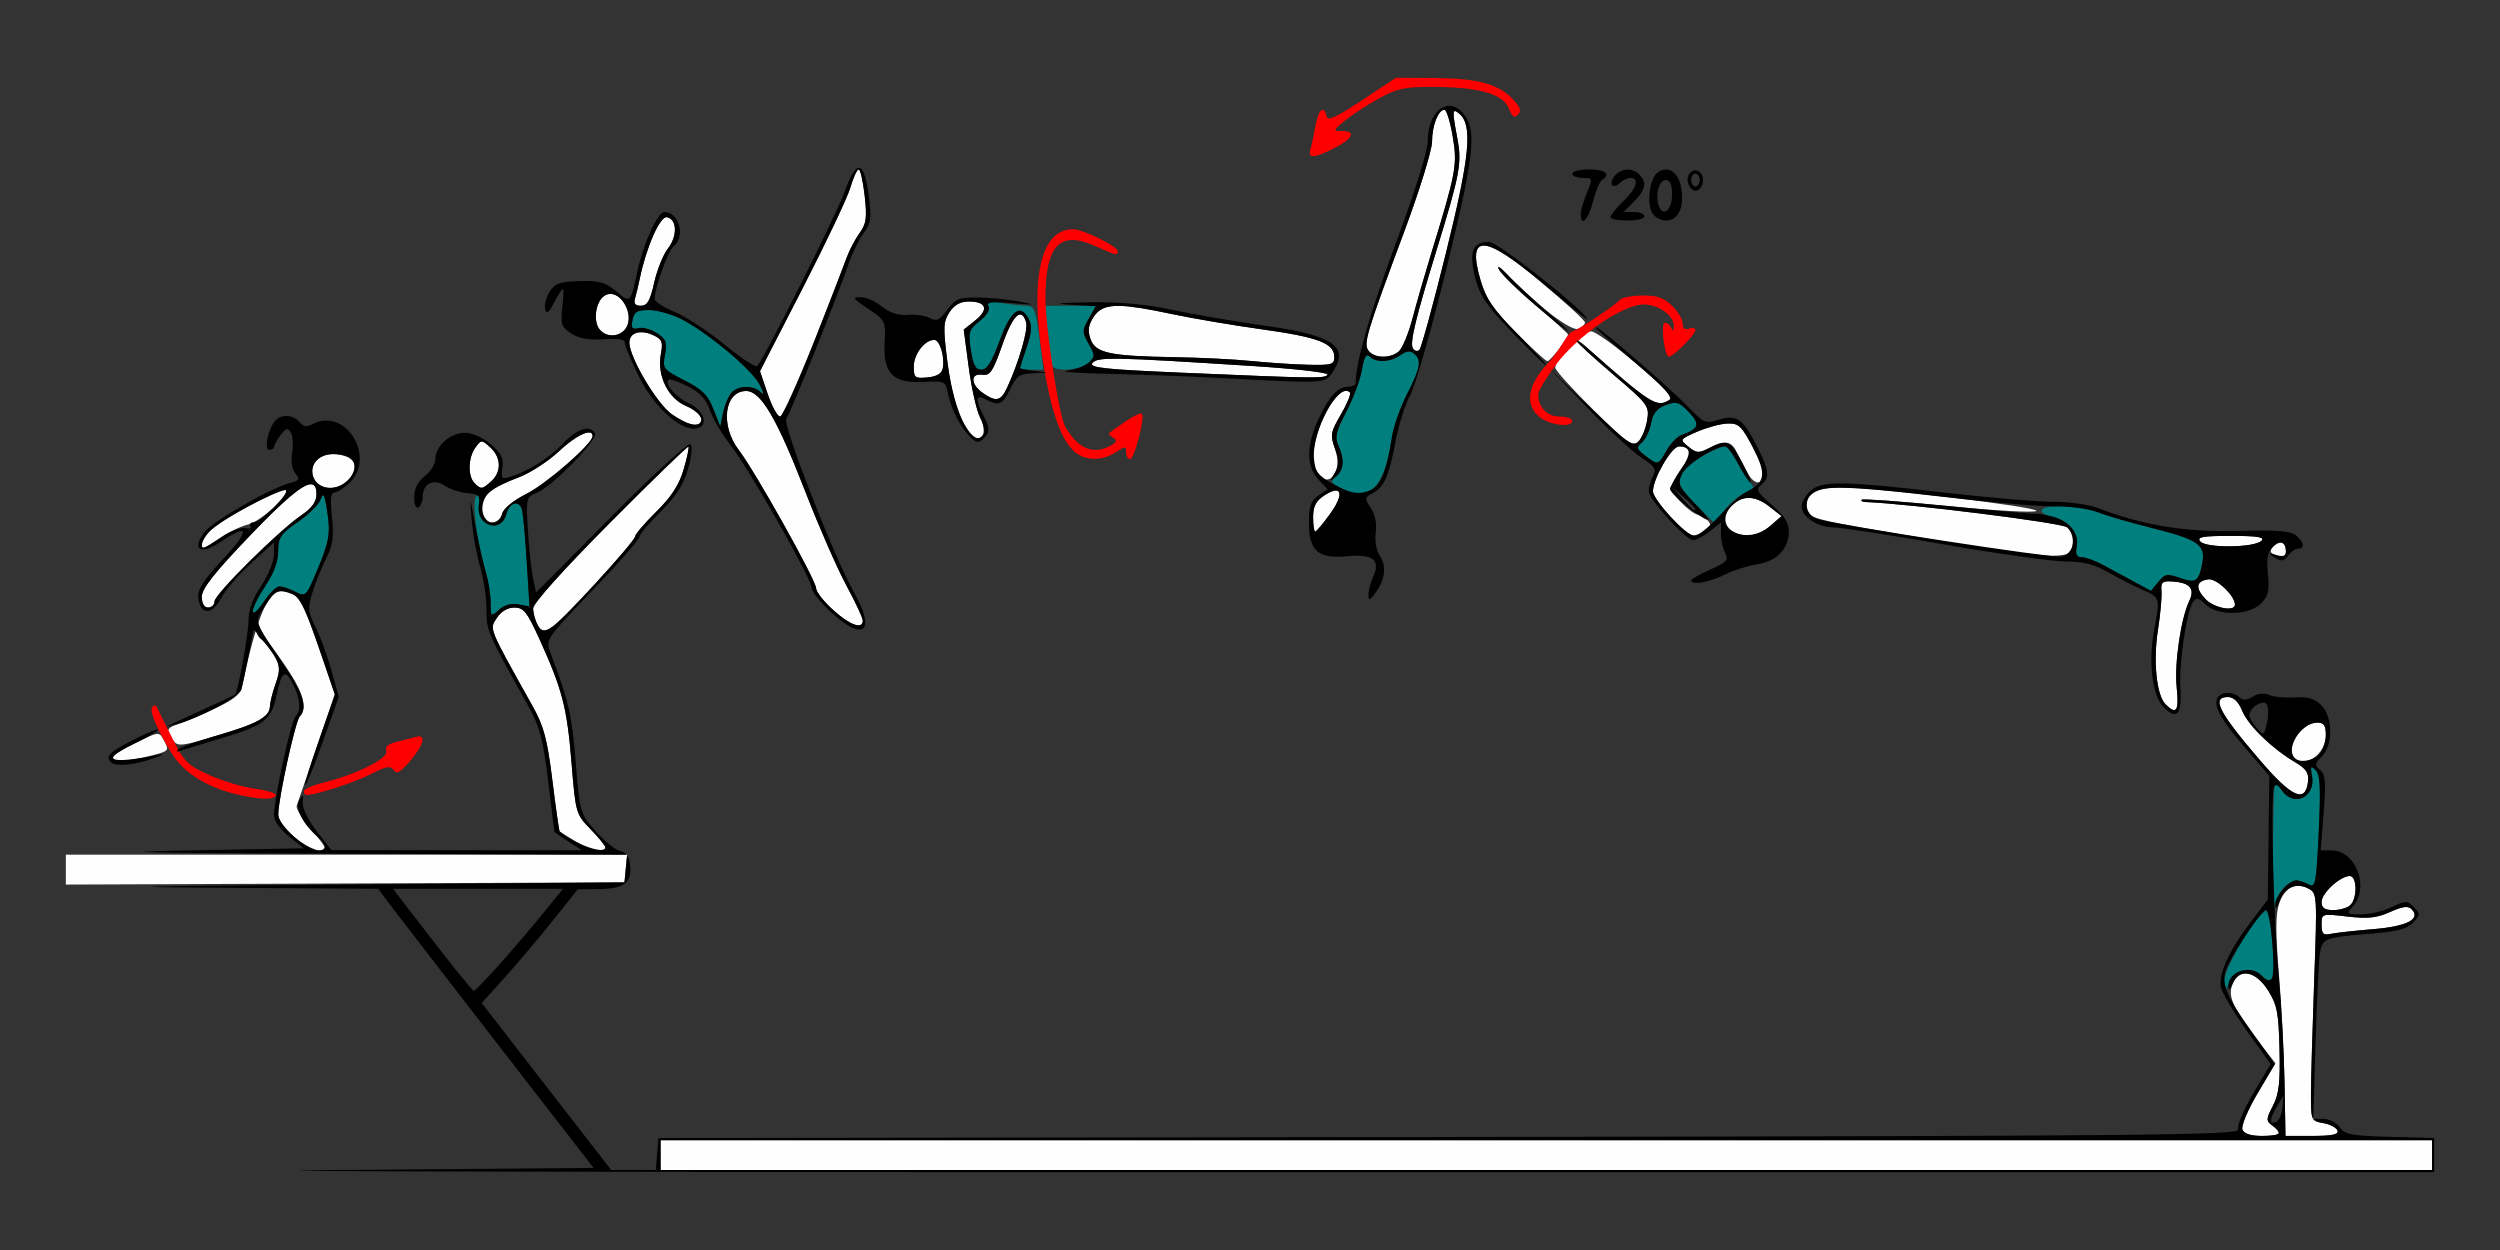 <?xml version="1.0" encoding="UTF-8" standalone="no"?>
<!-- Created with Inkscape (http://www.inkscape.org/) -->

<svg
   xmlns:dc="http://purl.org/dc/elements/1.1/"
   xmlns:cc="http://creativecommons.org/ns#"
   xmlns:rdf="http://www.w3.org/1999/02/22-rdf-syntax-ns#"
   xmlns:svg="http://www.w3.org/2000/svg"
   xmlns="http://www.w3.org/2000/svg"
   xmlns:sodipodi="http://sodipodi.sourceforge.net/DTD/sodipodi-0.dtd"
   xmlns:inkscape="http://www.inkscape.org/namespaces/inkscape"
   id="svg3456"
   version="1.1"
   inkscape:version="0.91 r13725"
   width="550"
   height="275"
   viewBox="0 0 550 275"
   sodipodi:docname="bb950902.svg">
  <rect x="0" y="0" width="550" height="275" fill="#333333" stroke="none"/>
  <defs
     id="defs3460" />
  <sodipodi:namedview
     pagecolor="#a19494"
     bordercolor="#666666"
     borderopacity="1"
     objecttolerance="10"
     gridtolerance="10"
     guidetolerance="10"
     inkscape:pageopacity="0"
     inkscape:pageshadow="2"
     inkscape:window-width="1567"
     inkscape:window-height="948"
     id="namedview3458"
     showgrid="false"
     inkscape:zoom="1.1334746"
     inkscape:cx="263.7857"
     inkscape:cy="118.52844"
     inkscape:window-x="0"
     inkscape:window-y="0"
     inkscape:window-maximized="0"
     inkscape:current-layer="svg3456" />
  <g
     id="g4142"
     transform="translate(-2.336,-3.53)">
    <g
       transform="translate(0,27.5)"
       id="g3466">
      <path
         inkscape:connector-curvature="0"
         id="path3476"
         d="m 131.781,71.168 c -1.294,0.088 -3.786,1.62 -6.477,4.145 -2.381,2.234 -6.421,4.836 -8.977,5.783 -2.556,0.947 -5.382,2.349 -6.281,3.115 -1.623,1.382 -2.207,4.903 -1.012,6.102 1.263,1.267 3.305,0.57 3.791,-1.295 0.292,-1.122 2.491,-2.916 5.285,-4.312 4.455,-2.226 14.6,-11.066 14.6,-12.721 0,-0.598 -0.341,-0.856 -0.93,-0.816 z m -23.455,1.986 c -0.417,0.004 -0.754,0.447 -1.4,1.334 -1.612,2.211 -1.716,6.301 -0.197,7.824 1.447,1.451 1.673,1.426 3.713,-0.426 2.269,-2.06 2.163,-5.245 -0.246,-7.432 -0.959,-0.87 -1.453,-1.305 -1.869,-1.301 z m 45.479,1.131 c -0.173,-0.173 -7.934,7.352 -17.246,16.723 -10.309,10.373 -16.932,17.749 -16.932,18.857 0,1.001 0.437,2.643 0.973,3.646 0.749,1.403 1.363,1.616 2.66,0.92 2.113,-1.134 18.797,-19.216 18.797,-20.371 0,-0.468 2.096,-2.919 4.656,-5.449 3.349,-3.309 5.04,-5.922 6.029,-9.307 0.756,-2.588 1.235,-4.846 1.062,-5.02 z M 75.344,75.938 c -3.755,0 -5.692,3.868 -3.193,6.375 1.583,1.588 4.506,1.397 6.514,-0.426 C 82.001,78.857 80.372,75.938 75.344,75.938 Z m -4.6,6.627 c -1.861,-0.015 -6.009,3.559 -13.502,11.383 -7.762,8.105 -10.514,11.602 -10.514,13.359 0,1.491 0.524,2.381 1.402,2.381 0.771,0 1.402,-0.606 1.402,-1.348 0,-1.548 14.107,-15.548 19.092,-18.945 2.35,-1.602 3.338,-2.976 3.338,-4.646 0,-1.428 -0.373,-2.177 -1.219,-2.184 z m -5.758,1.291 c -0.926,0.123 -4.085,1.496 -7.627,3.344 -6.898,3.598 -10.631,6.593 -10.631,8.529 0,1.237 0.523,1.058 4.195,-1.441 1.839,-1.252 4.527,-2.539 5.975,-2.857 2.665,-0.587 9.298,-6.59 8.342,-7.549 -0.036,-0.036 -0.122,-0.043 -0.254,-0.025 z m -1.125,22.148 c -2.54,-0.153 -5.32,6.877 -8.217,20.781 -0.426,2.042 -1.726,3.121 -6.361,5.275 -3.204,1.489 -6.771,2.999 -7.928,3.355 -2.403,0.74 -2.584,1.422 -0.936,3.539 1.06,1.361 1.974,1.254 9.848,-1.143 9.258,-2.818 11.39,-4.016 11.455,-6.443 0.023,-0.839 0.597,-3.088 1.277,-4.998 1.091,-3.064 1.041,-3.798 -0.432,-6.227 -0.918,-1.514 -2.124,-3.034 -2.68,-3.379 -0.556,-0.344 -1.01,-1.055 -1.01,-1.58 0,-1.216 3.443,3.014 7.293,8.959 3.012,4.652 3.724,7.856 2.111,9.496 -0.957,0.973 -4.732,18.183 -4.732,21.574 0,1.295 1.348,3.206 3.506,4.975 3.139,2.572 6.775,3.85 6.775,2.381 0,-0.305 -1.482,-2.292 -3.295,-4.416 -1.813,-2.124 -3.131,-4.3 -2.928,-4.836 0.203,-0.536 2.171,-6.283 4.373,-12.771 l 4.002,-11.799 -2.367,-6.951 c -4.945,-14.516 -5.578,-15.541 -9.756,-15.793 z m 51.635,3.684 c -1.484,0 -2.931,0.861 -3.875,2.307 -1.64,2.511 -1.914,1.839 7.906,19.428 2.462,4.409 3.209,7.224 4.334,16.322 0.748,6.047 1.468,11.089 1.6,11.205 0.132,0.116 1.713,1.101 3.512,2.189 3.222,1.95 6.541,2.62 6.541,1.322 0,-0.365 -1.469,-2.172 -3.264,-4.016 -3.22,-3.308 -3.276,-3.505 -4.189,-14.727 -0.981,-12.047 -2.017,-16.023 -7.057,-27.117 -2.701,-5.947 -3.471,-6.914 -5.508,-6.914 z m 377.016,19.688 c -3.772,0 -2.139,3.238 7.021,13.922 7.014,8.18 10.009,9.518 10.564,4.717 0.224,-1.938 -0.374,-2.845 -2.83,-4.299 -5.13,-3.036 -10.269,-8.023 -11.625,-11.279 -0.833,-2 -1.918,-3.061 -3.131,-3.061 z M 512.15,135 c -3.543,0 -7.145,5.645 -4.984,7.812 2.37,2.377 6.854,-0.937 6.854,-5.066 0,-2.121 -0.425,-2.746 -1.869,-2.746 z m -475.111,2.498 c -0.753,-0.04 -2.036,0.568 -4.818,1.938 -2.815,1.385 -5.117,2.852 -5.117,3.26 0,1.043 3.129,0.923 7.996,-0.307 4.577,-1.156 4.557,-1.131 3.197,-3.68 -0.404,-0.758 -0.672,-1.18 -1.258,-1.211 z m -20.217,26.564 0,3.287 0,3.289 61.449,-0.242 61.447,-0.24 0.293,-3.047 0.293,-3.047 -61.74,0 -61.742,0 z M 519.285,168.75 c -2.108,0 -6.201,3.758 -6.201,5.693 0,1.354 0.656,1.807 2.617,1.807 1.439,0 3.121,-0.506 3.738,-1.125 1.56,-1.565 1.444,-6.375 -0.154,-6.375 z m -11.578,2.16 c -1.739,0.115 -3.162,1.482 -3.975,3.951 -0.782,2.375 -0.787,6.446 -0.021,15.658 0.569,6.847 1.124,17.616 1.232,23.932 l 0.197,11.482 5.918,0.002 c 4.32,0.001 5.815,-0.315 5.531,-1.17 -0.214,-0.645 -1.616,-1.389 -3.115,-1.654 -2.655,-0.47 -2.727,-0.63 -2.727,-6.094 0,-3.086 0.315,-14.351 0.701,-25.031 0.685,-18.949 0.657,-19.443 -1.203,-20.441 -0.893,-0.48 -1.749,-0.687 -2.539,-0.635 z m 24.061,4.668 c -0.789,-0.036 -1.908,0.315 -3.611,1.086 -2.906,1.315 -4.88,1.526 -9.377,1.002 -5.689,-0.662 -5.695,-0.66 -5.695,1.791 0,2.05 0.347,2.381 2.104,2.014 1.157,-0.242 5.338,-0.704 9.293,-1.029 7.445,-0.612 10.554,-2.234 8.408,-4.387 -0.292,-0.293 -0.647,-0.455 -1.121,-0.477 z m -35.445,14.615 c -1.219,0.048 -2.274,0.906 -2.918,2.605 -1,2.638 0.419,5.489 6.793,13.658 l 2.721,3.49 -3.898,6.582 c -2.153,3.636 -3.656,7.216 -3.357,7.996 0.358,0.936 1.814,1.412 4.309,1.412 4.067,0 4.625,-0.571 2.256,-2.309 -1.387,-1.017 -1.374,-1.375 0.154,-4.322 1.326,-2.557 1.623,-5.104 1.447,-12.477 -0.19,-7.982 -0.537,-9.765 -2.504,-12.891 -1.595,-2.534 -3.434,-3.808 -5.002,-3.746 z m -348.658,36.682 0,3.281 0,3.281 194.859,0 194.859,0 0,-3.281 0,-3.281 -194.859,0 -194.859,0 z"
         style="fill:#fefefe" />
      <path
         inkscape:connector-curvature="0"
         id="path3472"
         d="m 107.371,84.955 c -0.052,0.002 -0.109,0.023 -0.17,0.061 -1.098,0.681 -0.136,9.573 1.697,15.68 0.76,2.531 1.383,6.078 1.383,7.881 0,3.199 0.044,3.236 1.836,1.609 1.172,-1.064 2.716,-1.497 4.271,-1.199 l 2.436,0.467 -0.582,-9.492 c -0.321,-5.221 -0.777,-10.426 -1.012,-11.568 -0.505,-2.456 -2.792,-1.978 -3.498,0.73 -1.169,4.482 -6.717,2.583 -6.037,-2.066 0.186,-1.269 0.043,-2.114 -0.324,-2.102 z m -33.934,0.037 c -0.166,-0.024 -0.349,0.309 -0.586,0.936 -0.42,1.112 -2.684,3.347 -5.031,4.967 -3.761,2.596 -4.27,3.358 -4.285,6.416 -0.011,2.283 -0.971,4.882 -2.805,7.596 -1.533,2.269 -2.787,4.794 -2.787,5.609 0,0.822 1.057,-0.078 2.371,-2.018 2.573,-3.799 3.435,-4.081 6.969,-2.287 2.263,1.148 2.395,1.031 4.527,-3.998 2.986,-7.044 3.28,-8.674 2.488,-13.846 -0.353,-2.305 -0.584,-3.335 -0.861,-3.375 z m 437.51,59.836 c -0.264,-0.028 -0.221,0.526 0.023,1.809 0.916,4.808 -3.959,7.098 -6.713,3.154 -1.761,-2.522 -1.661,-3.178 -1.873,12.576 -0.159,11.872 -0.325,12.963 -2.184,14.531 -2.993,2.525 -8.613,12.485 -8.598,15.234 l 0.014,2.398 1.178,-2.344 c 1.428,-2.841 4.875,-3.521 7.189,-1.42 2.462,2.235 3.032,0.556 2.309,-6.809 -0.976,-9.939 2.662,-16.194 7.811,-13.43 1.673,0.898 1.792,0.319 2.352,-11.418 0.466,-9.777 0.324,-12.632 -0.68,-13.639 -0.401,-0.402 -0.67,-0.628 -0.828,-0.645 z"
         style="fill:#007f7f" />
      <path
         inkscape:connector-curvature="0"
         id="path3470"
         d="m 36.545,131.223 c -0.174,-0.049 -0.445,0.065 -0.689,0.311 -0.776,0.778 1.089,5.217 4.373,10.412 2.719,4.301 8.063,7.529 14.912,9.008 4.68,1.011 7.291,1.045 7.871,0.104 0.278,-0.451 -1.696,-1.11 -4.385,-1.465 -2.689,-0.355 -7.285,-1.723 -10.215,-3.039 C 43.506,144.349 42.84,143.669 40,137.939 c -1.696,-3.422 -3.19,-6.396 -3.318,-6.611 -0.032,-0.054 -0.079,-0.089 -0.137,-0.105 z m 57.945,6.814 c -0.219,-9.5e-4 -0.486,0.043 -0.799,0.137 -0.9,0.268 -2.818,0.769 -4.262,1.115 -1.766,0.423 -2.456,1.071 -2.109,1.977 0.59,1.544 -6.5,5.116 -13.723,6.914 -2.442,0.608 -4.439,1.477 -4.439,1.932 0,0.454 0.316,0.821 0.701,0.814 2.126,-0.034 10.605,-2.801 14.146,-4.617 3.321,-1.703 4.257,-1.863 4.934,-0.846 0.642,0.966 1.476,0.506 3.611,-1.99 2.74,-3.203 3.476,-5.429 1.939,-5.436 z"
         style="fill:#fe0000" />
      <path
         inkscape:connector-curvature="0"
         id="path3468"
         d="m 65.475,67.549 c -1.011,-0.039 -2.01,0.334 -2.668,1.129 C 61.255,70.553 60.392,75 61.58,75 c 0.57,0 1.05,-0.316 1.066,-0.703 0.016,-0.387 0.664,-1.545 1.439,-2.574 1.158,-1.537 1.554,-1.634 2.223,-0.549 0.448,0.727 0.586,2.726 0.309,4.441 -0.304,1.88 -0.024,3.699 0.705,4.58 1.03,1.245 0.875,1.549 -1.047,2.043 -4.401,1.131 -17.192,8.477 -19.008,10.916 -2.871,3.858 -0.733,5.058 3.67,2.061 6.244,-4.251 6.469,-2.599 0.518,3.783 -4.524,4.851 -5.706,6.72 -5.48,8.664 0.427,3.689 3.111,3.673 5.002,-0.029 0.871,-1.706 3.848,-5.168 6.613,-7.695 l 5.027,-4.596 -0.018,2.721 c -0.009,1.496 -1.27,4.575 -2.803,6.844 -1.815,2.687 -2.787,5.302 -2.787,7.5 0,3.14 -2.312,15.928 -2.975,16.453 -0.163,0.129 -2.61,1.278 -5.438,2.553 -2.827,1.275 -6.192,2.816 -7.477,3.426 l -2.336,1.109 2.336,-0.59 c 4.88,-1.231 13.902,-6.024 14.322,-7.609 0.241,-0.91 0.954,-4.262 1.584,-7.449 l 1.145,-5.795 2.072,2.514 c 3.691,4.477 4.053,5.715 2.738,9.406 -0.67,1.881 -1.237,4.149 -1.26,5.039 -0.058,2.283 -3.104,3.944 -11.723,6.396 -4.112,1.17 -7.898,2.507 -8.412,2.971 -0.586,0.528 -0.41,0.664 0.469,0.365 0.771,-0.263 5.023,-1.56 9.449,-2.885 8.795,-2.631 10.56,-3.992 11.582,-8.936 1.17,-5.656 1.938,-6.296 3.627,-3.02 1.699,3.296 1.931,5.965 0.633,7.285 -0.965,0.981 -4.73,18.195 -4.73,21.625 0,1.339 1.238,3.146 3.271,4.773 l 3.273,2.617 -26.404,0.49 c -18.588,0.345 -8.057,0.554 35.572,0.703 l 61.842,0.213 c -0.353,-0.432 -0.811,-0.71 -1.387,-0.816 -1.028,-0.191 -3.446,-2.134 -5.373,-4.318 -3.476,-3.942 -3.51,-4.059 -4.43,-15.354 -0.844,-10.367 -1.551,-13.41 -5.59,-24.043 -1.049,-2.762 -0.883,-3.008 9.26,-13.594 5.681,-5.93 10.332,-11.219 10.334,-11.754 0.002,-0.535 2.099,-3.042 4.66,-5.572 3.358,-3.318 5.04,-5.919 6.037,-9.33 0.768,-2.63 1.028,-5.086 0.582,-5.533 -0.446,-0.447 -8.172,6.623 -17.402,15.926 l -16.6,16.732 -0.686,-3.281 c -0.376,-1.805 -0.876,-6.526 -1.109,-10.492 -0.418,-7.104 -0.386,-7.227 2.08,-8.252 3.419,-1.421 13.475,-11.756 12.686,-13.037 -1.186,-1.925 -3.887,-1.041 -7.117,2.332 -3.091,3.228 -7.585,6.035 -11.705,7.311 -1.704,0.527 -1.894,0.273 -1.551,-2.07 0.309,-2.11 -0.231,-3.195 -2.568,-5.168 C 108.565,72.289 106.197,71.25 104.602,71.25 c -3.192,0 -6.471,2.9 -6.471,5.725 0,1.086 -1.051,2.804 -2.336,3.818 -1.56,1.231 -2.338,2.773 -2.338,4.643 0,1.628 0.392,2.558 0.936,2.221 0.514,-0.319 0.934,-1.347 0.934,-2.285 0,-2.945 2.351,-4.15 4.867,-2.496 1.203,0.791 3.459,1.535 5.014,1.654 2.474,0.189 2.782,0.52 2.469,2.662 -0.663,4.534 4.915,6.313 6.057,1.932 0.706,-2.709 2.993,-3.186 3.498,-0.73 0.235,1.142 0.691,6.348 1.012,11.568 l 0.582,9.492 -2.436,-0.467 c -1.555,-0.298 -3.099,0.135 -4.271,1.199 -1.791,1.626 -1.836,1.589 -1.836,-1.531 0,-1.759 -0.45,-4.671 -1,-6.473 -0.55,-1.801 -1.591,-6.439 -2.314,-10.307 -1.304,-6.976 -1.311,-6.987 -0.85,-1.406 0.256,3.094 1.088,7.695 1.848,10.227 0.76,2.531 1.391,6.75 1.402,9.375 0.022,4.862 -0.013,4.783 9.229,21.352 2.46,4.411 3.207,7.229 4.338,16.371 0.751,6.074 1.365,11.123 1.365,11.221 0,0.098 1.367,1.056 3.037,2.129 l 3.037,1.951 -27.568,-0.019 -27.57,-0.019 -3.271,-4.232 c -1.879,-2.431 -3.176,-5.11 -3.049,-6.293 0.198,-1.839 0.116,-1.883 -0.756,-0.406 -1.005,1.702 0.906,5.387 4.229,8.152 1.871,1.557 1.844,2.85 -0.057,2.85 -2.574,0 -8.779,-5.583 -8.779,-7.898 0,-3.401 3.773,-20.611 4.732,-21.586 1.726,-1.755 0.813,-4.923 -3.096,-10.742 -7.268,-10.819 -6.894,-9.697 -4.525,-13.541 2.142,-3.477 2.938,-3.821 6.029,-2.602 1.782,0.703 2.782,2.877 6.945,15.105 l 2.391,7.018 -3.443,9.77 c -1.894,5.374 -3.289,9.927 -3.1,10.117 0.189,0.19 1.927,-4.111 3.861,-9.557 l 3.518,-9.902 -1.623,-5.824 c -0.893,-3.204 -2.462,-7.481 -3.486,-9.502 -1.639,-3.235 -1.725,-4.134 -0.723,-7.5 0.626,-2.104 1.984,-5.489 3.018,-7.525 1.511,-2.978 1.768,-4.766 1.312,-9.141 -0.401,-3.852 -0.247,-5.44 0.527,-5.44 0.602,0 2.066,-0.918 3.256,-2.039 6.094,-5.743 -0.833,-16.871 -8.08,-12.98 -1.242,0.667 -2.024,0.539 -2.857,-0.469 -0.701,-0.848 -1.722,-1.299 -2.732,-1.338 z M 140.172,164.062 c 0.04,0.049 0.082,0.097 0.119,0.15 l 0.014,-0.15 -0.133,0 z m 0.119,0.15 -0.279,2.896 -0.293,3.047 -61.682,0.479 c -46.996,0.365 -53.445,0.532 -27.09,0.703 l 34.59,0.225 1.857,2.512 c 1.022,1.381 11.681,15.198 23.687,30.703 l 21.83,28.191 -58.279,0.48 c -32.053,0.264 59.059,0.476 202.471,0.469 l 260.746,-0.012 0,-3.75 0,-3.75 -9.748,-0.27 c -8.45,-0.233 -9.921,-0.514 -11.035,-2.109 -0.707,-1.012 -2.302,-1.84 -3.545,-1.84 l -2.26,0 0.492,-16.641 c 0.272,-9.152 0.701,-18.008 0.953,-19.68 0.522,-3.456 0.883,-3.594 11.746,-4.486 5.414,-0.445 7.568,-1.036 8.816,-2.42 1.541,-1.708 1.547,-1.936 0.098,-3.391 -1.45,-1.454 -1.778,-1.452 -4.875,0.029 -1.827,0.874 -4.846,1.588 -6.707,1.588 -3.219,0 -3.307,-0.084 -1.836,-1.715 3.754,-4.162 0.687,-12.348 -4.627,-12.348 l -2.438,0 0.652,-8.252 c 0.537,-6.81 0.402,-8.459 -0.773,-9.438 -1.263,-1.052 -1.22,-1.39 0.383,-2.998 2.516,-2.524 2.439,-8.678 -0.141,-11.266 -1.458,-1.463 -2.923,-1.891 -5.84,-1.711 -2.142,0.132 -4.687,-0.11 -5.654,-0.539 -1.087,-0.482 -2.469,-0.336 -3.615,0.383 -1.331,0.834 -2.142,0.874 -2.867,0.146 -1.438,-1.443 -4.341,-1.256 -4.943,0.318 -0.711,1.859 1.008,4.791 6.645,11.324 l 4.854,5.625 -0.164,13.609 -0.166,13.609 -3.555,4.672 c -4.991,6.557 -7.43,11.913 -6.719,14.756 0.323,1.29 2.907,5.589 5.742,9.553 l 5.154,7.209 -3.844,6.492 c -2.116,3.573 -3.604,7.126 -3.307,7.902 0.479,1.252 -19.015,1.438 -173.496,1.648 l -174.035,0.236 -0.289,3.516 -0.291,3.516 -4.912,0 -4.914,0 -14.234,-18.365 -14.236,-18.367 5.191,-5.773 c 2.856,-3.176 7.608,-8.805 10.561,-12.508 l 5.369,-6.732 4.791,-0.065 c 5.461,-0.073 7.176,-1.45 6.725,-5.398 -0.098,-0.853 -0.32,-1.522 -0.664,-2.016 z m -8.51,-93.045 c 0.588,-0.04 0.93,0.218 0.93,0.816 0,1.655 -10.144,10.494 -14.6,12.721 -2.795,1.397 -4.993,3.191 -5.285,4.312 -0.886,3.398 -4.414,2.3 -4.414,-1.373 0,-2.634 2.148,-4.411 7.916,-6.549 2.556,-0.947 6.596,-3.549 8.977,-5.783 2.69,-2.524 5.182,-4.057 6.477,-4.145 z m -23.455,1.986 c 0.417,-0.004 0.911,0.431 1.869,1.301 2.409,2.187 2.515,5.372 0.246,7.432 -2.04,1.852 -2.266,1.877 -3.713,0.426 -1.518,-1.523 -1.415,-5.613 0.197,-7.824 0.646,-0.887 0.984,-1.33 1.4,-1.334 z m 45.479,1.131 c 0.173,0.173 -0.306,2.432 -1.062,5.02 -0.989,3.385 -2.68,5.997 -6.029,9.307 -2.561,2.53 -4.656,4.982 -4.656,5.449 0,0.468 -3.85,5.039 -8.555,10.158 -9.917,10.789 -11.497,11.927 -12.902,9.293 -0.536,-1.004 -0.973,-2.645 -0.973,-3.646 0,-1.108 6.623,-8.484 16.932,-18.857 9.313,-9.371 17.073,-16.896 17.246,-16.723 z m -77.814,1.633 c 0.924,0.018 1.914,0.206 2.906,0.588 1.986,0.765 1.869,3.473 -0.232,5.381 -3.034,2.754 -7.637,1.428 -7.637,-2.199 0,-2.351 2.192,-3.824 4.963,-3.77 z m -5.246,6.646 c 0.846,0.007 1.219,0.756 1.219,2.184 0,1.67 -0.988,3.045 -3.338,4.646 -4.984,3.398 -19.092,17.397 -19.092,18.945 0,0.741 -0.631,1.348 -1.402,1.348 -0.878,0 -1.402,-0.89 -1.402,-2.381 0,-1.757 2.752,-5.255 10.514,-13.359 7.493,-7.824 11.641,-11.398 13.502,-11.383 z m -5.801,1.266 c 0.147,-0.014 0.248,0.002 0.297,0.051 0.753,0.755 -5.559,7.057 -7.068,7.057 -0.701,0 -1.038,0.382 -0.75,0.85 0.288,0.468 -0.222,0.654 -1.135,0.414 -0.913,-0.24 -3.246,0.644 -5.184,1.963 -1.937,1.319 -3.715,2.398 -3.949,2.398 -0.934,0 -0.337,-1.771 1.211,-3.596 1.762,-2.078 14.366,-8.934 16.578,-9.137 z m 8.494,1.162 c 0.277,0.04 0.508,1.07 0.861,3.375 0.792,5.171 0.498,6.802 -2.488,13.846 -2.132,5.029 -2.265,5.146 -4.527,3.998 -1.282,-0.651 -2.841,-1.189 -3.465,-1.197 -0.624,-0.008 -2.2,1.56 -3.504,3.484 -1.314,1.94 -2.371,2.84 -2.371,2.018 0,-0.816 1.254,-3.34 2.787,-5.609 1.833,-2.714 2.793,-5.312 2.805,-7.596 0.015,-3.058 0.524,-3.82 4.285,-6.416 2.348,-1.62 4.611,-3.855 5.031,-4.967 0.237,-0.627 0.42,-0.96 0.586,-0.936 z m 42.059,24.695 c 2.036,0 2.806,0.968 5.508,6.914 5.04,11.094 6.075,15.071 7.057,27.117 0.914,11.221 0.97,11.419 4.189,14.727 1.795,1.844 3.264,3.651 3.264,4.016 0,1.688 -6.858,-0.708 -10.053,-3.512 -0.132,-0.116 -0.852,-5.158 -1.6,-11.205 -1.125,-9.098 -1.872,-11.913 -4.334,-16.322 -9.82,-17.589 -9.547,-16.916 -7.906,-19.428 0.944,-1.445 2.391,-2.307 3.875,-2.307 z m 377.016,19.688 c 1.213,0 2.298,1.06 3.131,3.061 1.356,3.256 6.495,8.243 11.625,11.279 2.456,1.454 3.054,2.361 2.83,4.299 -0.555,4.801 -3.551,3.463 -10.564,-4.717 -9.161,-10.684 -10.794,-13.922 -7.021,-13.922 z m 7.711,1.238 c 0.274,-0.001 0.515,0.076 0.689,0.254 0.458,0.468 0.542,2.262 0.186,3.986 -0.631,3.055 -0.691,3.091 -2.275,1.334 -0.895,-0.992 -1.627,-2.246 -1.627,-2.787 0,-1.288 1.839,-2.782 3.027,-2.787 z M 512.15,135 c 1.444,0 1.869,0.626 1.869,2.746 0,1.51 -0.661,3.408 -1.469,4.219 -1.512,1.516 -4.284,1.952 -5.385,0.848 -2.16,-2.167 1.441,-7.812 4.984,-7.812 z m -475.098,1.521 c -0.307,-0.097 -2.443,0.793 -5.186,2.182 -5.49,2.78 -6.417,3.702 -5.076,5.047 0.977,0.98 5.1,0.604 9.189,-0.838 2.056,-0.725 2.687,-1.108 1.402,-0.852 -11.131,2.218 -13.339,1.26 -5.545,-2.402 2.604,-1.223 4.958,-2.588 5.232,-3.033 0.034,-0.056 0.026,-0.09 -0.018,-0.104 z m 473.895,8.307 c 0.158,0.017 0.427,0.242 0.828,0.645 1.003,1.007 1.146,3.862 0.68,13.639 -0.547,11.478 -0.71,12.301 -2.256,11.471 -0.916,-0.492 -2.114,-0.895 -2.662,-0.895 -1.616,0 -4.74,3.614 -4.66,5.391 0.047,1.05 0.406,0.728 0.998,-0.895 1.089,-2.987 3.705,-4.07 6.371,-2.639 1.86,0.998 1.888,1.492 1.203,20.441 -0.386,10.681 -0.701,21.945 -0.701,25.031 0,5.464 0.071,5.624 2.727,6.094 1.5,0.265 2.901,1.01 3.115,1.654 0.284,0.855 -1.211,1.171 -5.531,1.17 l -5.918,-0.002 -0.217,-11.951 c -0.119,-6.573 -0.689,-17.014 -1.266,-23.201 -1.111,-11.923 -1.82,-39.483 -1.068,-41.527 0.316,-0.859 0.839,-0.653 1.785,0.703 2.653,3.8 7.489,1.366 6.596,-3.32 -0.244,-1.283 -0.287,-1.836 -0.023,-1.809 z m 8.338,23.922 c 1.598,0 1.714,4.81 0.154,6.375 -0.617,0.619 -2.299,1.125 -3.738,1.125 -1.961,0 -2.617,-0.453 -2.617,-1.807 0,-1.936 4.093,-5.693 6.201,-5.693 z m -430.496,2.812 18.701,0 18.699,0 -4.371,5.391 c -2.405,2.965 -6.722,8.028 -9.592,11.25 -2.87,3.222 -5.427,5.84 -5.684,5.818 -0.257,-0.021 -4.358,-5.082 -9.111,-11.248 L 88.789,171.562 Z m 442.979,4.016 c 0.474,0.021 0.829,0.184 1.121,0.477 2.146,2.153 -0.964,3.775 -8.408,4.387 -3.955,0.325 -8.136,0.787 -9.293,1.029 -1.757,0.367 -2.104,0.036 -2.104,-2.014 0,-2.451 0.006,-2.453 5.695,-1.791 4.497,0.524 6.471,0.313 9.377,-1.002 1.703,-0.771 2.822,-1.122 3.611,-1.086 z M 500.785,176.25 c 1.134,0 2.329,14.127 1.283,15.176 -0.495,0.497 -1.329,0.248 -2.035,-0.605 -2.311,-2.793 -7.592,-1.192 -7.451,2.258 0.036,0.891 0.386,0.638 0.904,-0.656 1.402,-3.498 5.137,-2.775 7.838,1.518 1.967,3.125 2.314,4.908 2.504,12.891 0.175,7.372 -0.121,9.919 -1.447,12.477 -1.529,2.948 -1.541,3.305 -0.154,4.322 0.831,0.61 1.512,1.379 1.512,1.709 0,0.33 -1.695,0.6 -3.768,0.6 -2.495,0 -3.951,-0.477 -4.309,-1.412 -0.298,-0.779 1.184,-4.325 3.305,-7.906 l 3.846,-6.492 -5.154,-7.209 c -5.442,-7.609 -6.607,-10.365 -5.652,-13.381 0.874,-2.762 7.828,-13.287 8.779,-13.287 z m 3.916,40.781 -0.248,2.74 c -0.136,1.507 -0.773,2.913 -1.416,3.125 -1.521,0.501 -1.431,-0.619 0.281,-3.521 l 1.383,-2.344 z m -357.037,9.844 194.859,0 194.859,0 0,3.281 0,3.281 -194.859,0 -194.859,0 0,-3.281 0,-3.281 z"
         style="fill:#000000" />
    </g>
    <g
       transform="translate(-18.128,10.798)"
       id="g3376">
      <path
         inkscape:connector-curvature="0"
         id="path3386"
         transform="translate(60.128,272.702)"
         d="m 278.127,-255.826 c -1.381,0 -2.74,3.475 -2.74,7.004 0,1.867 -2.769,10.808 -6.188,19.984 -8.396,22.534 -8.997,24.571 -7.715,26.121 1.313,1.587 4.683,1.635 6.561,0.094 0.785,-0.645 2.151,-3.914 3.035,-7.266 0.884,-3.352 2.705,-9.68 4.049,-14.062 5.598,-18.265 5.87,-19.727 4.801,-26.016 -0.548,-3.223 -1.36,-5.859 -1.803,-5.859 z m 2.354,0.291 c -0.613,-0.101 -0.409,1.391 0.494,6.17 0.997,5.273 0.536,7.726 -4.59,24.387 -4.638,15.076 -5.938,20.462 -5.217,21.633 0.38,0.616 1.032,0.766 1.449,0.334 0.417,-0.432 3.052,-10.064 5.855,-21.408 5.263,-21.297 5.904,-28.043 2.898,-30.545 -0.391,-0.325 -0.686,-0.537 -0.891,-0.57 z m -131.234,12.834 c -0.366,0 -1.189,1.793 -1.826,3.984 -0.637,2.191 -5.373,12.18 -10.523,22.197 l -9.365,18.213 1.691,4.99 c 0.93,2.744 2.158,4.99 2.729,4.99 0.829,0 8.817,-19.067 14.729,-35.156 0.568,-1.547 1.82,-3.906 2.783,-5.24 1.466,-2.032 1.645,-3.364 1.1,-8.203 -0.358,-3.177 -0.95,-5.775 -1.316,-5.775 z m -42.188,10.512 c -1.495,-0.286 -4.531,6.553 -5.945,13.395 -0.32,1.547 -0.801,3.551 -1.068,4.453 -0.343,1.16 0.038,1.641 1.299,1.641 1.397,0 2.029,-1.106 2.92,-5.1 0.626,-2.804 1.983,-6.179 3.018,-7.498 2.139,-2.728 2.019,-6.462 -0.223,-6.891 z m 179.809,6.256 c -2.15,-0.059 -2.324,2.524 -0.779,7.74 1.174,3.967 2.786,6.328 7.748,11.344 3.446,3.484 6.565,6.336 6.93,6.336 0.649,0 4.527,-5.031 4.527,-5.873 0,-0.235 -3.184,-3.102 -7.076,-6.371 -3.892,-3.269 -7.513,-6.81 -8.047,-7.867 -0.582,-1.152 0.101,-0.751 1.703,1.002 5.548,6.069 14.054,12.603 15.621,12 0.845,-0.325 1.537,-0.954 1.537,-1.396 0,-0.442 -4.284,-4.406 -9.521,-8.807 -6.365,-5.348 -10.492,-8.049 -12.643,-8.107 z m -192.273,10.623 c -0.422,0.01 -0.85,0.134 -1.271,0.398 -1.948,1.223 -2.576,5.599 -1.066,7.424 1.359,1.643 3.855,1.747 5.373,0.225 2.55,-2.558 -0.08,-8.115 -3.035,-8.047 z m 78.891,1.672 c -1.883,0 -3.206,0.73 -4.271,2.361 -1.365,2.089 -1.416,3.351 -0.451,10.9 0.995,7.782 2.478,12.413 4.986,15.566 2.342,2.944 4.078,0.309 2.199,-3.336 -0.762,-1.478 -1.88,-6.425 -2.486,-10.994 l -1.104,-8.309 2.568,-2.053 c 3.009,-2.407 2.406,-4.137 -1.441,-4.137 z m 33.314,0.965 c -3.213,-0.086 -4.739,0.695 -5.846,2.389 -1.191,1.823 -1.363,3.027 -0.703,4.908 1.081,3.084 4.175,3.749 18.594,3.988 5.654,0.094 13.224,0.473 16.822,0.844 3.598,0.37 9.172,0.739 12.385,0.82 5.245,0.132 5.84,-0.041 5.84,-1.705 10e-6,-3.013 -3.523,-4.362 -15.887,-6.084 -6.425,-0.895 -15.449,-2.429 -20.051,-3.408 -5.136,-1.093 -8.655,-1.685 -11.154,-1.752 z m -21.941,1.893 c -1.052,-0.118 -2.433,2.164 -4.043,6.752 -2.042,5.819 -2.67,6.753 -4.373,6.502 -2.665,-0.393 -2.611,2.094 0.088,3.99 2.925,2.055 3.992,1.834 5.359,-1.117 2.611,-5.637 4.702,-12.856 4.191,-14.469 -0.334,-1.054 -0.744,-1.605 -1.223,-1.658 z m 125.543,3.705 c -0.63,0 -1.872,0.852 -3.186,2.01 0.209,-0.052 1.05,0.515 2.051,1.402 14.155,12.548 15.561,13.446 18.303,11.703 0.908,-0.577 -1.038,-2.738 -7.168,-7.955 -4.628,-3.939 -9.129,-7.16 -10,-7.16 z m -3.186,2.01 c -0.01,0.003 -0.014,0.012 -0.021,0.018 0.007,-0.007 0.014,-0.011 0.021,-0.018 z m -0.021,0.018 c -2.248,1.986 -4.705,4.865 -4.705,5.953 0,0.579 3.804,4.788 8.453,9.352 7.486,7.348 8.613,8.139 9.846,6.902 0.765,-0.768 1.629,-2.868 1.92,-4.666 0.511,-3.158 0.253,-3.506 -7.508,-10.115 -4.42,-3.765 -8.037,-7.083 -8.037,-7.375 0,-0.027 0.016,-0.039 0.031,-0.051 z m -206.113,-1.828 c -1.396,0.114 -2.321,0.951 -2.283,2.348 0.09,3.331 6.05,13.368 9.307,15.674 1.795,1.271 4.001,2.332 4.9,2.357 2.874,0.081 1.752,-2.693 -1.67,-4.127 -4.033,-1.69 -6.493,-6.712 -5.607,-11.447 0.506,-2.706 0.271,-3.275 -1.734,-4.191 -1.069,-0.489 -2.075,-0.682 -2.912,-0.613 z m 64.783,1.676 c -2.081,0 -4.496,3.13 -4.496,5.828 0,2.51 0.24,2.704 3.029,2.434 2.051,-0.199 3.136,-0.847 3.355,-2.008 0.477,-2.525 -0.649,-6.254 -1.889,-6.254 z m 41.359,4.16 c -4.866,-0.097 -5.969,0.23 -6.535,0.914 -0.867,1.048 2.495,1.415 19.771,2.156 29.676,1.274 31.397,1.296 31.941,0.412 0.269,-0.437 -6.961,-1.275 -16.066,-1.861 -15.616,-1.006 -24.245,-1.524 -29.111,-1.621 z m 49.26,7.035 c -1.343,-0.008 -3.231,2.183 -4.955,5.898 -2.476,5.334 -2.99,10.91 -1.176,12.73 2.776,2.785 5.338,-1.282 3.689,-5.855 -1.092,-3.03 -0.985,-3.651 1.312,-7.584 1.376,-2.356 2.26,-4.526 1.963,-4.824 -0.243,-0.244 -0.524,-0.363 -0.834,-0.365 z m -132,0.055 c -4.813,0 -5.756,7.593 -1.613,12.988 3.574,4.653 17.004,28.662 17.004,30.396 0,0.768 1.683,2.922 3.74,4.787 3.707,3.359 6.539,4.37 6.539,2.334 0,-0.581 -1.626,-4.062 -3.613,-7.734 -1.988,-3.673 -5.986,-12.795 -8.887,-20.271 -6.407,-16.516 -9.91,-22.5 -13.17,-22.5 z m 216.656,7.152 c -0.254,-0.014 -0.527,-0.011 -0.828,0.002 -1.526,0.068 -4.513,0.883 -6.637,1.812 -3.845,1.683 -3.852,1.698 -1.879,3.301 1.752,1.423 2.276,1.459 4.516,0.297 3.669,-1.903 4.986,-1.638 6.283,1.264 0.634,1.418 1.771,3.54 2.527,4.717 1.484,2.309 3.176,2.01 3.141,-0.555 -0.012,-0.872 -1.182,-3.693 -2.6,-6.271 -1.96,-3.563 -2.744,-4.468 -4.523,-4.566 z m -11.416,5.035 c -1.637,0 -5.738,7.068 -5.738,9.889 0,0.771 1.736,3.291 3.857,5.6 4.15,4.517 4.632,4.723 7.479,3.195 1.492,-0.801 1.646,-1.273 0.76,-2.344 -0.61,-0.737 -1.611,-1.34 -2.223,-1.34 -0.612,0 -2.28,-1.224 -3.707,-2.719 -2.289,-2.397 -2.461,-2.977 -1.457,-4.922 0.626,-1.213 1.756,-2.915 2.512,-3.785 1.591,-1.832 0.868,-3.574 -1.482,-3.574 z m 35.182,9.016 c -5.014,0.087 -7.492,1.653 -7.086,4.477 0.35,2.437 0.208,2.401 27.381,6.961 12.336,2.07 24.324,3.693 26.637,3.607 3.78,-0.14 4.234,-0.402 4.486,-2.58 0.161,-1.389 -0.37,-2.964 -1.242,-3.689 -1.196,-0.996 -34.511,-5.173 -44.289,-5.553 -0.728,-0.028 -1.12,-0.256 -0.871,-0.506 0.249,-0.249 8.82,0.379 19.047,1.395 10.227,1.016 18.94,1.501 19.363,1.076 0.852,-0.855 -36.435,-5.309 -43.426,-5.188 z m -110.588,0.699 c -0.563,-0.044 -1.458,0.295 -2.662,1.086 -1.831,1.204 -2.436,2.39 -2.436,4.775 0,1.745 0.207,3.174 0.461,3.174 0.254,0 1.735,-1.763 3.291,-3.918 2.215,-3.068 2.584,-5.02 1.346,-5.117 z m 90.529,1.621 c -1.16,0.053 -2.246,0.541 -3.264,1.465 -2.161,1.962 -2.195,4.634 -0.074,5.873 2.67,1.56 5.576,1.152 8.256,-1.16 l 2.518,-2.174 -2.592,-2.045 c -1.741,-1.374 -3.353,-2.027 -4.844,-1.959 z m 106.314,8.352 c -6.283,0 -7.584,0.234 -6.768,1.221 1.256,1.519 11.93,1.403 13.475,-0.146 0.805,-0.807 -0.861,-1.074 -6.707,-1.074 z m 10.75,1.42 c -0.445,0.012 -0.945,0.28 -1.41,0.842 -0.825,0.997 -0.795,1.42 0.127,1.791 2.064,0.831 2.609,0.681 2.609,-0.717 0,-1.241 -0.585,-1.935 -1.326,-1.916 z m -15.4,8.135 c -0.129,-0.014 -0.25,-0.015 -0.363,0.002 -2.676,0.397 -2.899,1.885 -0.645,4.312 1.859,2.002 6.52,2.9 6.52,1.256 0,-1.86 -3.574,-5.361 -5.512,-5.57 z m -8.92,0.443 c -1.65,-0.035 -1.878,0.399 -1.73,2.189 0.106,1.289 -0.236,5.067 -0.762,8.396 -1.098,6.96 -0.341,14.462 1.662,16.471 2.409,2.416 2.991,1.52 2.447,-3.764 -0.536,-5.207 0.915,-15.109 2.785,-19.014 1.267,-2.645 0.144,-3.967 -3.605,-4.238 -0.297,-0.021 -0.561,-0.036 -0.797,-0.041 z"
         style="fill:#fefefe" />
      <path
         inkscape:connector-curvature="0"
         id="path3382"
         transform="translate(60.128,272.702)"
         d="m 178.271,-213.596 c -0.829,0.008 -0.921,0.289 -0.543,0.902 0.508,0.824 -0.111,1.939 -1.846,3.326 -2.399,1.919 -2.557,2.432 -1.963,6.406 0.493,3.296 1.046,4.322 2.33,4.322 1.226,0 2.309,-1.717 3.992,-6.328 2.45,-6.71 4.543,-8.327 6.363,-4.916 0.827,1.55 0.737,2.958 -0.404,6.316 -0.808,2.378 -1.469,4.459 -1.469,4.625 0,0.166 1.16,0.303 2.578,0.303 l 2.58,0 -0.895,-7.031 c -0.785,-6.168 -1.132,-7.034 -2.814,-7.043 -1.055,-0.006 -3.559,-0.283 -5.566,-0.615 -1.084,-0.18 -1.847,-0.272 -2.344,-0.268 z m 11.811,0.895 0.639,6.25 c 0.351,3.438 0.853,6.603 1.117,7.031 l 0.002,0 c 0.82,1.331 6.211,0.858 7.922,-0.695 1.524,-1.383 1.529,-1.648 0.074,-4.219 -1.45,-2.562 -1.448,-2.928 0.039,-5.555 l 1.592,-2.812 -5.691,0 -5.693,0 z m -86.979,0.938 c -2.621,0 -3.277,0.4 -3.623,2.215 -0.34,1.782 -0.087,2.127 1.291,1.766 0.942,-0.247 2.781,0.252 4.086,1.109 2.024,1.33 2.286,2.026 1.779,4.734 -0.574,3.071 -0.435,3.255 4.273,5.648 3.92,1.993 5.16,3.223 6.375,6.326 l 1.508,3.854 0.607,-2.977 c 0.334,-1.637 1.133,-3.612 1.775,-4.389 1.419,-1.715 4.79,-1.84 6.467,-0.24 0.859,0.819 0.802,0.326 -0.188,-1.641 -1.641,-3.261 -11.493,-11.508 -17.219,-14.412 -2.164,-1.098 -5.373,-1.994 -7.133,-1.994 z m 167.338,9.129 c -0.571,-0.055 -1.213,0.205 -2.012,0.791 -2.161,1.585 -5.356,1.728 -6.777,0.303 -0.743,-0.745 -1.208,0.053 -1.688,2.902 -0.364,2.162 -1.904,6.303 -3.424,9.201 -2.273,4.335 -2.589,5.657 -1.773,7.453 1.396,3.073 1.234,5.415 -0.473,6.836 -1.306,1.087 -1.229,1.349 0.701,2.424 6.426,3.576 9.901,0.286 11.525,-10.914 0.337,-2.32 1.837,-6.629 3.336,-9.572 3.011,-5.915 3.293,-7.539 1.555,-8.986 -0.31,-0.258 -0.628,-0.404 -0.971,-0.438 z m 58.426,11.283 c -0.562,-0.02 -1.197,0.165 -2.08,0.5 -1.933,0.732 -2.816,1.831 -3.225,4.016 -0.309,1.655 -1.214,3.551 -2.012,4.215 -1.288,1.072 -1.208,1.395 0.725,2.887 2.833,2.186 2.842,2.183 4.713,-1.115 0.881,-1.553 2.351,-3.091 3.27,-3.42 3.874,-1.387 4.189,-2.357 1.635,-5.031 -1.352,-1.416 -2.088,-2.017 -3.025,-2.051 z m 10.803,9.646 c -0.695,0.045 -1.79,0.558 -3.896,1.578 -2.463,1.193 -4.818,3.138 -5.43,4.484 -0.988,2.175 -0.729,2.737 3.025,6.574 l 4.105,4.195 2.256,-2.891 c 1.241,-1.59 3.247,-3.268 4.459,-3.73 l 2.205,-0.842 -2.094,-3.191 c -1.151,-1.756 -2.561,-3.983 -3.135,-4.949 -0.505,-0.851 -0.801,-1.274 -1.496,-1.229 z m 73.098,13.1 c -1.658,0.06 -2.915,0.327 -3.223,0.826 -0.292,0.474 0.692,1.132 2.186,1.461 3.713,0.818 6.051,3.608 5.49,6.553 -0.337,1.767 -0.059,2.377 1.088,2.377 0.848,0 2.998,0.788 4.777,1.754 1.779,0.966 4.865,2.635 6.857,3.709 l 3.621,1.953 1.598,-1.979 c 1.426,-1.766 1.935,-1.862 4.73,-0.885 3.582,1.253 4.187,0.843 4.973,-3.377 0.733,-3.934 -0.994,-5.086 -11.535,-7.711 -4.369,-1.088 -9.529,-2.595 -11.467,-3.348 -2.455,-0.954 -6.333,-1.433 -9.096,-1.334 z"
         style="fill:#007f7f" />
      <path
         inkscape:connector-curvature="0"
         id="path3380"
         transform="translate(60.128,272.702)"
         d="m 267.443,-262.857 -7.477,4.957 c -5.674,3.762 -7.55,4.61 -7.779,3.516 -0.543,-2.592 -1.813,-1.515 -2.447,2.074 -0.342,1.934 -0.837,4.254 -1.102,5.156 -0.626,2.137 0.746,2.071 5.289,-0.254 4.113,-2.105 4.809,-3.729 1.6,-3.736 -1.99,-0.004 -1.954,-0.128 0.699,-2.293 1.542,-1.258 4.908,-3.449 7.479,-4.869 4.032,-2.228 5.698,-2.575 12.148,-2.539 9.986,0.056 15.227,1.571 16.432,4.75 0.699,1.845 1.192,2.183 2.002,1.371 0.809,-0.812 0.536,-1.652 -1.107,-3.406 -3.147,-3.36 -7.775,-4.609 -17.326,-4.672 l -8.41,-0.055 z m -71.131,33.311 c -7.474,0.126 -9.687,12.037 -5.988,32.232 1.825,9.966 4.178,15.545 7.332,17.391 2.34,1.37 5.553,1.155 8.137,-0.543 2.121,-1.394 2.303,-1.394 2.303,0 0,0.833 0.379,1.516 0.842,1.516 0.96,0 3.37,-9.215 2.609,-9.979 -0.275,-0.275 -1.9,0.486 -3.611,1.689 -1.711,1.204 -3.309,2.318 -3.551,2.477 -0.242,0.159 0.131,0.642 0.828,1.074 0.996,0.617 0.853,1.009 -0.666,1.824 -3.768,2.023 -7.162,0.547 -9.887,-4.301 -1.372,-2.44 -4.32,-21.668 -4.32,-28.17 0,-11.668 3.108,-14.979 10.842,-11.547 4.931,2.188 5.045,2.216 5.045,1.16 0,-1.079 -7.771,-4.86 -9.914,-4.824 z m 125.17,14.594 c -2.321,0.051 -4.496,0.487 -4.832,0.971 -0.717,1.034 -9.543,6.906 -10.381,6.906 -0.315,0 -1.263,1.16 -2.105,2.578 -0.842,1.418 -2.348,3.448 -3.346,4.512 -4.409,4.699 -5.082,8.995 -1.834,11.713 2.222,1.86 7.242,2.473 7.242,0.885 0,-0.516 -1.246,-0.938 -2.77,-0.938 -2.745,0 -4.707,-2.055 -4.707,-4.932 0,-0.717 1.788,-3.682 3.973,-6.588 4.702,-6.255 14.502,-13.009 19.064,-13.139 3.338,-0.095 6.916,2.474 6.797,4.881 -0.048,0.969 -0.239,1.084 -0.545,0.324 -0.259,-0.645 -0.905,-1.172 -1.434,-1.172 -0.89,0 -0.247,6.424 0.744,7.432 0.539,0.548 5.98,-4.76 5.98,-5.834 0,-0.474 -0.631,-0.619 -1.402,-0.322 -0.925,0.356 -1.4,-0.033 -1.4,-1.143 0,-0.925 -1.085,-2.705 -2.412,-3.955 -1.863,-1.756 -3.372,-2.251 -6.633,-2.18 z"
         style="fill:#fe0000" />
      <path
         inkscape:connector-curvature="0"
         id="path3378"
         transform="translate(60.128,272.702)"
         d="m 278.887,-256.674 c -2.373,0.231 -4.436,3.259 -4.436,7.688 0,2.193 -2.758,11.029 -7.023,22.506 -5.775,15.537 -8.81,26.119 -8.857,30.889 -0.004,0.387 -0.782,0.703 -1.73,0.703 -2.233,0 -4.255,2.295 -6.615,7.516 -2.524,5.582 -2.485,10.061 0.109,12.832 l 2.049,2.189 -2.049,1.441 c -1.625,1.142 -2.051,2.37 -2.051,5.928 0,6.19 2.049,7.994 8.385,7.383 5.701,-0.549 7.447,0.812 5.771,4.5 -0.59,1.298 -1.059,3.079 -1.043,3.957 0.026,1.386 0.217,1.351 1.443,-0.277 2.2,-2.92 2.6,-5.912 1.096,-8.215 -0.818,-1.252 -1.196,-3.344 -0.932,-5.152 0.277,-1.892 -0.125,-3.916 -1.062,-5.352 -1.417,-2.17 -1.396,-2.371 0.34,-3.303 2.604,-1.398 3.584,-3.61 5.086,-11.486 0.723,-3.789 2.171,-8.347 3.219,-10.129 1.048,-1.782 4.608,-14.207 7.912,-27.613 6.268,-25.429 6.842,-30.833 3.652,-34.453 -1.042,-1.182 -2.185,-1.656 -3.264,-1.551 z m -0.76,0.848 c 0.443,0 1.255,2.637 1.803,5.859 1.069,6.288 0.798,7.751 -4.801,26.016 -1.343,4.383 -3.165,10.711 -4.049,14.062 -0.884,3.352 -2.25,6.621 -3.035,7.266 -1.877,1.542 -5.247,1.493 -6.561,-0.094 -1.283,-1.55 -0.681,-3.587 7.715,-26.121 3.419,-9.176 6.188,-18.118 6.188,-19.984 0,-3.529 1.36,-7.004 2.74,-7.004 z m 2.354,0.291 c 0.204,0.034 0.5,0.245 0.891,0.57 3.006,2.502 2.365,9.248 -2.898,30.545 -2.803,11.344 -5.438,20.977 -5.855,21.408 -0.417,0.432 -1.07,0.282 -1.449,-0.334 -0.722,-1.171 0.578,-6.557 5.217,-21.633 5.126,-16.66 5.587,-19.114 4.59,-24.387 -0.903,-4.779 -1.107,-6.271 -0.494,-6.17 z m -131.127,12.498 c -0.88,-0.056 -1.967,1.777 -3.309,5.494 -1.822,5.046 -17.637,36.575 -19.123,38.123 -0.331,0.345 -3.589,-1.802 -7.24,-4.771 -3.652,-2.97 -8.592,-6.205 -10.979,-7.189 -2.386,-0.985 -4.34,-2.24 -4.342,-2.791 -0.009,-2.438 2.936,-10.602 4.205,-11.658 2.644,-2.201 1.167,-7.496 -2.092,-7.496 -1.461,0 -4.575,6.872 -5.906,13.033 -1.53,7.084 -1.519,7.072 -4.658,4.422 -2.361,-1.993 -3.707,-2.372 -8.029,-2.258 -4.283,0.113 -5.439,0.511 -6.586,2.268 -0.765,1.171 -1.23,2.889 -1.033,3.816 0.282,1.329 0.7,1.041 1.971,-1.359 0.887,-1.676 1.761,-3.047 1.941,-3.047 0.181,0 0.12,1.855 -0.135,4.123 -0.411,3.66 -0.189,4.303 1.961,5.717 1.697,1.115 3.831,1.496 7.119,1.268 3.354,-0.233 4.698,0.016 4.697,0.869 -3.2e-4,0.657 1.438,4.058 3.195,7.559 3.313,6.6 9.184,11.856 12.523,11.211 2.775,-0.536 1.813,-3.896 -1.574,-5.5 -3.027,-1.434 -5.468,-4.264 -4.508,-5.227 0.254,-0.255 2.149,0.4 4.211,1.455 2.693,1.378 4.05,2.834 4.818,5.168 0.588,1.787 2.646,5.277 4.572,7.756 4.176,5.372 17.883,29.497 17.883,31.475 0,0.762 1.884,3.128 4.186,5.256 7.239,6.694 10.005,4.349 5.1,-4.322 -4.422,-7.815 -15.837,-37.071 -14.906,-38.203 0.845,-1.028 11.455,-27.393 13.746,-34.158 0.773,-2.281 2.249,-5.292 3.279,-6.689 1.65,-2.238 1.776,-3.251 1.074,-8.508 -0.512,-3.834 -1.183,-5.778 -2.062,-5.834 z m -0.107,0.336 c 0.366,0 0.958,2.598 1.316,5.775 0.546,4.839 0.367,6.171 -1.1,8.203 -0.963,1.334 -2.215,3.693 -2.783,5.24 -0.568,1.547 -3.881,10.09 -7.361,18.984 -3.481,8.895 -6.796,16.172 -7.367,16.172 -0.571,0 -1.799,-2.246 -2.729,-4.99 l -1.691,-4.99 9.365,-18.213 c 5.151,-10.017 9.886,-20.006 10.523,-22.197 0.637,-2.191 1.46,-3.984 1.826,-3.984 z m 160.721,0 c -2.056,0 -3.74,0.422 -3.74,0.938 0,0.516 1.03,0.938 2.289,0.938 2.249,0 2.266,0.055 0.936,3.25 -0.745,1.788 -1.355,3.897 -1.355,4.688 0,2.983 1.689,1.273 2.693,-2.727 0.575,-2.29 1.466,-4.423 1.98,-4.742 2.038,-1.263 0.746,-2.344 -2.803,-2.344 z m 17.021,0.023 c -0.58,-0.028 -1.201,0.146 -1.836,0.545 -1.967,1.236 -2.704,7.417 -1.113,9.34 0.61,0.737 1.848,1.342 2.75,1.342 2.536,0 3.887,-2.339 3.564,-6.168 -0.259,-3.073 -1.627,-4.974 -3.365,-5.059 z m -8.762,0.029 c -0.99,0.055 -1.963,0.518 -2.672,1.375 -1.434,1.733 -0.403,3.121 1.156,1.557 0.608,-0.61 1.652,-1.109 2.32,-1.109 2.066,0 1.348,2.335 -1.588,5.156 -1.542,1.482 -2.805,3.036 -2.805,3.455 0,0.419 1.682,0.764 3.738,0.764 2.056,0 3.738,-0.422 3.738,-0.938 0,-0.516 -1.031,-0.938 -2.293,-0.938 l -2.295,0 2.295,-2.303 c 2.533,-2.541 2.869,-4.245 1.172,-5.947 -0.772,-0.774 -1.778,-1.128 -2.768,-1.072 z m 15.047,0.143 c -1.117,0.035 -2.082,1.494 -1.498,3.021 0.309,0.808 1.008,1.471 1.555,1.471 1.514,0 2.255,-2.802 1.059,-4.002 -0.354,-0.355 -0.743,-0.502 -1.115,-0.49 z m 0.057,0.742 c 0.514,0 0.936,0.633 0.936,1.406 10e-6,0.773 -0.422,1.406 -0.936,1.406 -0.514,0 -0.934,-0.633 -0.934,-1.406 0,-0.773 0.42,-1.406 0.934,-1.406 z m -6.541,1.406 c 0.973,0 1.4,0.981 1.4,3.203 0,3.324 -1.929,5.044 -2.877,2.566 -0.897,-2.345 -0.02,-5.77 1.477,-5.77 z m -219.73,8.168 c 2.242,0.428 2.362,4.162 0.223,6.891 -1.034,1.319 -2.392,4.694 -3.018,7.498 -0.891,3.994 -1.523,5.1 -2.92,5.1 -1.261,0 -1.642,-0.481 -1.299,-1.641 0.267,-0.902 0.748,-2.906 1.068,-4.453 1.415,-6.841 4.45,-13.68 5.945,-13.395 z m 180.883,5.426 c -3.625,0 -4.485,2.132 -3.105,7.707 1.024,4.138 2.366,6.139 8.199,12.215 3.836,3.996 7.207,7.266 7.49,7.266 0.284,0 -2.515,-3.062 -6.219,-6.803 -5.423,-5.476 -7.024,-7.777 -8.219,-11.812 -3.145,-10.622 0.717,-10.373 14.031,0.902 5.545,4.696 9.785,8.059 9.424,7.473 -1.718,-2.788 -19.766,-16.947 -21.602,-16.947 z m 2.131,5.607 c -0.182,-0.06 -0.187,0.09 0.025,0.475 0.567,1.025 4.115,4.5 7.881,7.725 3.766,3.224 7.057,5.858 7.314,5.85 0.257,-0.008 -1.847,-1.999 -4.674,-4.422 -2.827,-2.423 -6.582,-5.893 -8.346,-7.711 -1.102,-1.136 -1.898,-1.816 -2.201,-1.916 z m -195.479,5.846 c 2.955,-0.068 5.585,5.489 3.035,8.047 -1.518,1.522 -4.014,1.418 -5.373,-0.225 -1.51,-1.825 -0.881,-6.201 1.066,-7.424 0.421,-0.264 0.849,-0.389 1.271,-0.398 z m 55.277,0.734 c -2.204,0 -2.098,0.145 2.15,3.018 3.015,2.038 3.172,2.415 2.93,7.002 -0.357,6.746 1.847,8.963 8.557,8.605 4.655,-0.248 4.829,-0.166 5.379,2.512 0.656,3.196 2.382,6.745 4.428,9.098 1.731,1.99 2.442,2.045 3.885,0.301 0.864,-1.044 0.787,-1.963 -0.352,-4.172 -2.019,-3.916 -1.914,-5.11 0.346,-3.896 2.878,1.545 3.731,1.18 5.391,-2.311 1.322,-2.782 2.066,-3.304 4.891,-3.432 l 3.332,-0.15 -3.037,-0.379 c -1.671,-0.208 -3.037,-0.486 -3.037,-0.619 0,-0.133 0.661,-2.189 1.469,-4.566 1.141,-3.359 1.231,-4.767 0.404,-6.316 -1.82,-3.411 -3.914,-1.794 -6.363,4.916 -1.683,4.611 -2.766,6.328 -3.992,6.328 -1.284,0 -1.837,-1.026 -2.33,-4.322 -0.594,-3.974 -0.436,-4.487 1.963,-6.406 1.611,-1.289 2.338,-2.526 1.9,-3.236 -0.542,-0.879 0.685,-1.036 5.223,-0.668 5.231,0.425 5.436,0.385 1.727,-0.342 -2.313,-0.453 -6.401,-0.856 -9.084,-0.895 -4.358,-0.062 -5.097,0.226 -6.92,2.699 -1.681,2.281 -2.355,2.6 -3.828,1.809 -0.983,-0.528 -3.159,-0.842 -4.834,-0.697 -2.029,0.175 -3.923,-0.429 -5.672,-1.809 -1.444,-1.139 -3.479,-2.07 -4.523,-2.07 z m 23.613,0.938 c 3.848,0 4.45,1.73 1.441,4.137 l -2.568,2.053 1.104,8.309 c 0.606,4.569 1.725,9.517 2.486,10.994 0.762,1.478 1.133,3.097 0.824,3.598 -2.394,3.886 -6.536,-4.299 -8.01,-15.828 -0.965,-7.549 -0.914,-8.811 0.451,-10.9 1.066,-1.632 2.388,-2.361 4.271,-2.361 z m 28.732,0.162 c -0.815,-0.004 -1.643,0.002 -2.488,0.018 -6.57,0.12 -7.932,0.291 -4.084,0.512 l 5.773,0.332 -1.566,2.77 c -1.462,2.583 -1.463,2.953 -0.016,5.512 1.447,2.556 1.447,2.837 0,4.145 -0.854,0.771 -3.025,1.579 -4.824,1.795 -1.799,0.216 2.197,0.509 8.879,0.652 6.682,0.143 17.828,0.561 24.768,0.928 23.217,1.226 23.088,1.232 24.713,-1.096 4.048,-5.797 0.509,-8.263 -14.996,-10.451 -6.629,-0.936 -15.82,-2.507 -20.422,-3.49 -5.021,-1.073 -10.033,-1.595 -15.736,-1.625 z m 4.582,0.803 c 2.499,0.067 6.018,0.659 11.154,1.752 4.602,0.979 13.626,2.514 20.051,3.408 12.364,1.722 15.887,3.071 15.887,6.084 0,1.664 -0.595,1.838 -5.84,1.705 -3.213,-0.081 -8.787,-0.45 -12.385,-0.82 -3.598,-0.37 -11.168,-0.75 -16.822,-0.844 -14.419,-0.239 -17.512,-0.904 -18.594,-3.988 -0.659,-1.881 -0.488,-3.085 0.703,-4.908 1.106,-1.694 2.633,-2.475 5.846,-2.389 z m -103.695,0.91 c 1.76,0 4.969,0.896 7.133,1.994 5.725,2.904 15.578,11.152 17.219,14.412 0.989,1.966 1.046,2.46 0.188,1.641 -1.677,-1.6 -5.048,-1.475 -6.467,0.24 -0.643,0.777 -1.442,2.751 -1.775,4.389 l -0.607,2.977 -1.508,-3.854 c -1.215,-3.104 -2.455,-4.333 -6.375,-6.326 -4.708,-2.393 -4.848,-2.577 -4.273,-5.648 0.506,-2.708 0.244,-3.404 -1.779,-4.734 -1.305,-0.858 -3.144,-1.357 -4.086,-1.109 -1.378,0.362 -1.631,0.017 -1.291,-1.766 0.346,-1.815 1.002,-2.215 3.623,-2.215 z m 81.754,0.982 c 0.478,0.054 0.889,0.604 1.223,1.658 0.51,1.613 -1.581,8.832 -4.191,14.469 -1.367,2.951 -2.434,3.173 -5.359,1.117 -2.698,-1.896 -2.753,-4.383 -0.088,-3.99 1.703,0.251 2.331,-0.683 4.373,-6.502 1.61,-4.588 2.991,-6.87 4.043,-6.752 z m 126.521,2.768 c -0.333,0 3.46,3.43 8.43,7.621 6.632,5.594 8.7,7.833 7.773,8.422 -2.759,1.754 -4.146,0.868 -18.316,-11.693 -1.157,-1.025 -2.104,-1.626 -2.104,-1.334 0,0.292 3.617,3.61 8.037,7.375 7.761,6.609 8.019,6.958 7.508,10.115 -0.291,1.799 -1.157,3.899 -1.924,4.668 -1.236,1.24 -2.432,0.399 -10.545,-7.414 l -9.15,-8.812 8.41,8.74 c 4.626,4.807 9.997,9.764 11.936,11.018 2.978,1.926 3.377,2.557 2.57,4.068 -0.525,0.984 -0.953,2.469 -0.953,3.299 0,1.804 8.176,10.803 9.814,10.803 0.631,0 2.255,-0.875 3.609,-1.943 l 2.463,-1.943 0,2.473 c 0,1.36 0.425,3.269 0.943,4.24 0.815,1.528 0.373,2.018 -3.271,3.635 -2.317,1.028 -4.213,2.106 -4.213,2.393 0,1.108 3.969,0.442 7.279,-1.221 1.907,-0.958 5.149,-1.999 7.205,-2.314 4.342,-0.667 7.01,-3.416 7.01,-7.225 0,-1.917 -1.024,-3.516 -3.756,-5.861 -3.256,-2.795 -3.566,-3.382 -2.336,-4.406 1.942,-1.617 1.793,-3.089 -0.844,-8.309 -3.152,-6.239 -4.539,-7.229 -8.441,-6.027 -2.978,0.917 -3.353,0.764 -6.738,-2.76 -4.237,-4.411 -19.524,-17.605 -20.396,-17.605 z m -210.299,1.137 c 0.837,-0.068 1.843,0.125 2.912,0.613 2.005,0.916 2.241,1.485 1.734,4.191 -0.886,4.735 1.575,9.757 5.607,11.447 1.818,0.762 3.305,2.013 3.305,2.779 0,2.054 -2.824,1.618 -6.535,-1.01 -3.257,-2.306 -9.216,-12.343 -9.307,-15.674 -0.038,-1.397 0.887,-2.234 2.283,-2.348 z m 64.783,1.676 c 1.24,0 2.366,3.729 1.889,6.254 -0.219,1.161 -1.304,1.809 -3.355,2.008 -2.789,0.27 -3.029,0.077 -3.029,-2.434 0,-2.698 2.416,-5.828 4.496,-5.828 z m 104.578,2.566 c 0.343,0.033 0.661,0.18 0.971,0.438 1.738,1.447 1.456,3.071 -1.555,8.986 -1.498,2.944 -2.999,7.252 -3.336,9.572 -0.949,6.542 -2.339,10.239 -4.232,11.256 -2.618,1.406 -4.75,1.114 -8.865,-1.217 -3.185,-1.804 -3.781,-2.637 -4.029,-5.633 -0.493,-5.942 5.499,-16.839 7.922,-14.408 0.297,0.298 -0.587,2.468 -1.963,4.824 -2.297,3.931 -2.405,4.555 -1.314,7.58 0.981,2.72 0.964,3.66 -0.098,5.369 -1.175,1.892 -1.15,1.96 0.268,0.785 1.788,-1.483 1.974,-3.787 0.559,-6.902 -0.816,-1.796 -0.5,-3.118 1.773,-7.453 1.52,-2.899 3.06,-7.039 3.424,-9.201 0.48,-2.85 0.945,-3.647 1.688,-2.902 1.421,1.426 4.617,1.282 6.777,-0.303 0.799,-0.586 1.441,-0.846 2.012,-0.791 z m -63.219,1.594 c 4.866,0.097 13.495,0.615 29.111,1.621 9.106,0.586 16.336,1.424 16.066,1.861 -0.544,0.884 -2.266,0.862 -31.941,-0.412 -17.276,-0.742 -20.639,-1.108 -19.771,-2.156 0.566,-0.684 1.669,-1.011 6.535,-0.914 z m -82.74,7.09 c 3.26,0 6.763,5.984 13.17,22.5 2.9,7.477 6.899,16.599 8.887,20.271 1.987,3.673 3.613,7.153 3.613,7.734 0,2.036 -2.832,1.025 -6.539,-2.334 -2.058,-1.865 -3.74,-4.019 -3.74,-4.787 0,-1.735 -13.43,-25.743 -17.004,-30.396 -4.143,-5.395 -3.2,-12.988 1.613,-12.988 z m 204.385,2.6 c 0.937,0.034 1.673,0.635 3.025,2.051 2.554,2.674 2.239,3.644 -1.635,5.031 -0.918,0.329 -2.389,1.867 -3.27,3.42 -1.871,3.299 -1.88,3.301 -4.713,1.115 -1.933,-1.491 -2.013,-1.814 -0.725,-2.887 0.797,-0.664 1.702,-2.56 2.012,-4.215 0.409,-2.185 1.292,-3.284 3.225,-4.016 0.883,-0.335 1.518,-0.52 2.08,-0.5 z m 12.33,4.551 c 1.827,0.099 2.557,1.052 4.75,5.26 3.05,5.852 2.799,7.64 -1.371,9.762 -1.167,0.594 -3.898,3.02 -6.068,5.391 -2.17,2.371 -4.59,4.312 -5.377,4.312 -1.781,0 -9.146,-7.891 -9.146,-9.799 -10e-6,-2.821 4.101,-9.889 5.738,-9.889 2.716,0 2.822,1.572 0.352,5.223 -1.294,1.912 -2.352,3.76 -2.352,4.107 0,0.889 4.688,4.953 7.477,6.48 1.636,0.896 1.097,-0.009 -1.799,-3.016 -3.754,-3.899 -4.04,-4.512 -3.076,-6.633 0.966,-2.127 7.182,-6.162 9.492,-6.162 0.524,0 1.797,1.658 2.828,3.686 1.031,2.028 2.253,3.92 2.715,4.207 0.462,0.287 -0.269,-1.579 -1.623,-4.146 -2.645,-5.014 -3.504,-5.404 -7.426,-3.369 -2.24,1.162 -2.764,1.126 -4.516,-0.297 -1.974,-1.603 -1.966,-1.617 1.879,-3.301 2.124,-0.93 5.124,-1.745 6.666,-1.812 0.313,-0.014 0.596,-0.018 0.857,-0.004 z m 24.684,13.189 c -4.237,-0.049 -6.016,0.509 -7.273,1.65 -1.052,0.955 -1.912,2.492 -1.912,3.414 0,2.271 3.528,4.594 6.982,4.598 1.556,0.002 12.504,1.689 24.326,3.748 11.822,2.059 23.846,3.744 26.721,3.746 3.863,0.002 6.301,0.618 9.346,2.359 2.265,1.296 5.697,3.048 7.625,3.893 3.918,1.717 3.892,1.62 2.5,9.174 -1.254,6.806 -0.322,14.184 2.1,16.613 2.968,2.977 4.083,1.695 3.717,-4.27 -0.338,-5.504 1.42,-17.068 2.893,-19.031 0.615,-0.82 1.304,-0.636 2.639,0.703 2.58,2.589 9.541,2.49 12.195,-0.172 1.628,-1.633 1.901,-2.789 1.541,-6.543 -0.333,-3.482 -0.066,-4.898 1.135,-5.988 1.663,-1.51 2.822,-1.041 2.822,1.141 0,0.908 -0.648,1.135 -2.102,0.736 -1.95,-0.535 -1.975,-0.495 -0.318,0.537 1.451,0.904 1.998,0.825 2.908,-0.424 0.616,-0.846 1.6,-1.537 2.186,-1.537 1.541,0 1.307,-1.444 -0.475,-2.928 -1.164,-0.969 -4.299,-1.208 -12.861,-0.977 -11.481,0.311 -20.92,-1.238 -30.711,-5.041 -1.938,-0.753 -6.397,-1.367 -9.91,-1.367 -3.513,0 -14.334,-0.92 -24.047,-2.045 -11.094,-1.285 -17.789,-1.941 -22.025,-1.99 z m -37.691,0.754 2.57,2.271 c 1.414,1.25 2.57,2.41 2.57,2.578 0,0.735 -0.757,0.138 -2.875,-2.271 l -2.266,-2.578 z m 35.535,0.221 c 4.166,-0.161 11.511,0.493 24.746,2.041 10.023,1.172 20.833,2.087 24.021,2.033 3.188,-0.054 7.394,0.523 9.346,1.281 1.952,0.758 7.123,2.269 11.492,3.357 10.541,2.625 12.268,3.777 11.535,7.711 -0.786,4.22 -1.39,4.63 -4.973,3.377 -2.795,-0.977 -3.305,-0.881 -4.73,0.885 l -1.598,1.979 -3.621,-1.953 c -1.992,-1.074 -5.078,-2.743 -6.857,-3.709 -1.779,-0.966 -3.929,-1.754 -4.777,-1.754 -1.147,0 -1.425,-0.61 -1.088,-2.377 0.569,-2.988 -1.775,-5.717 -5.717,-6.656 -1.617,-0.385 -3.222,-0.631 -3.566,-0.547 -0.345,0.085 -8.937,-0.671 -19.096,-1.68 -10.158,-1.009 -18.673,-1.632 -18.922,-1.383 -0.249,0.249 0.143,0.478 0.871,0.506 9.778,0.38 43.093,4.557 44.289,5.553 2.349,1.956 1.48,6.04 -1.375,6.455 -2.128,0.31 -47.776,-6.704 -53.271,-8.186 -2.797,-0.754 -3.551,-3.96 -1.361,-5.783 0.798,-0.664 2.153,-1.054 4.652,-1.15 z m -109.408,0.588 c 1.238,0.097 0.87,2.05 -1.346,5.117 -1.556,2.155 -3.037,3.918 -3.291,3.918 -0.254,0 -0.461,-1.428 -0.461,-3.174 0,-2.385 0.604,-3.572 2.436,-4.775 1.204,-0.791 2.099,-1.13 2.662,-1.086 z m 90.529,1.621 c 1.491,-0.068 3.103,0.585 4.844,1.959 l 2.592,2.045 -2.518,2.174 c -5.512,4.756 -13.527,0.14 -8.182,-4.713 1.018,-0.924 2.104,-1.412 3.264,-1.465 z m 106.314,8.352 c 5.846,0 7.512,0.267 6.707,1.074 -1.544,1.549 -12.218,1.665 -13.475,0.146 -0.816,-0.986 0.484,-1.221 6.768,-1.221 z m -4.65,9.555 c 1.938,0.209 5.512,3.711 5.512,5.57 0,1.644 -4.66,0.746 -6.52,-1.256 -2.255,-2.428 -2.032,-3.915 0.645,-4.312 0.113,-0.017 0.234,-0.016 0.363,-0.002 z m -8.92,0.443 c 0.236,0.005 0.5,0.019 0.797,0.041 3.749,0.272 4.872,1.593 3.605,4.238 -1.87,3.904 -3.321,13.807 -2.785,19.014 0.544,5.283 -0.039,6.18 -2.447,3.764 -2.003,-2.009 -2.76,-9.51 -1.662,-16.471 0.525,-3.329 0.868,-7.107 0.762,-8.396 -0.148,-1.79 0.081,-2.225 1.73,-2.189 z"
         style="fill:#000000" />
    </g>
  </g>
</svg>
